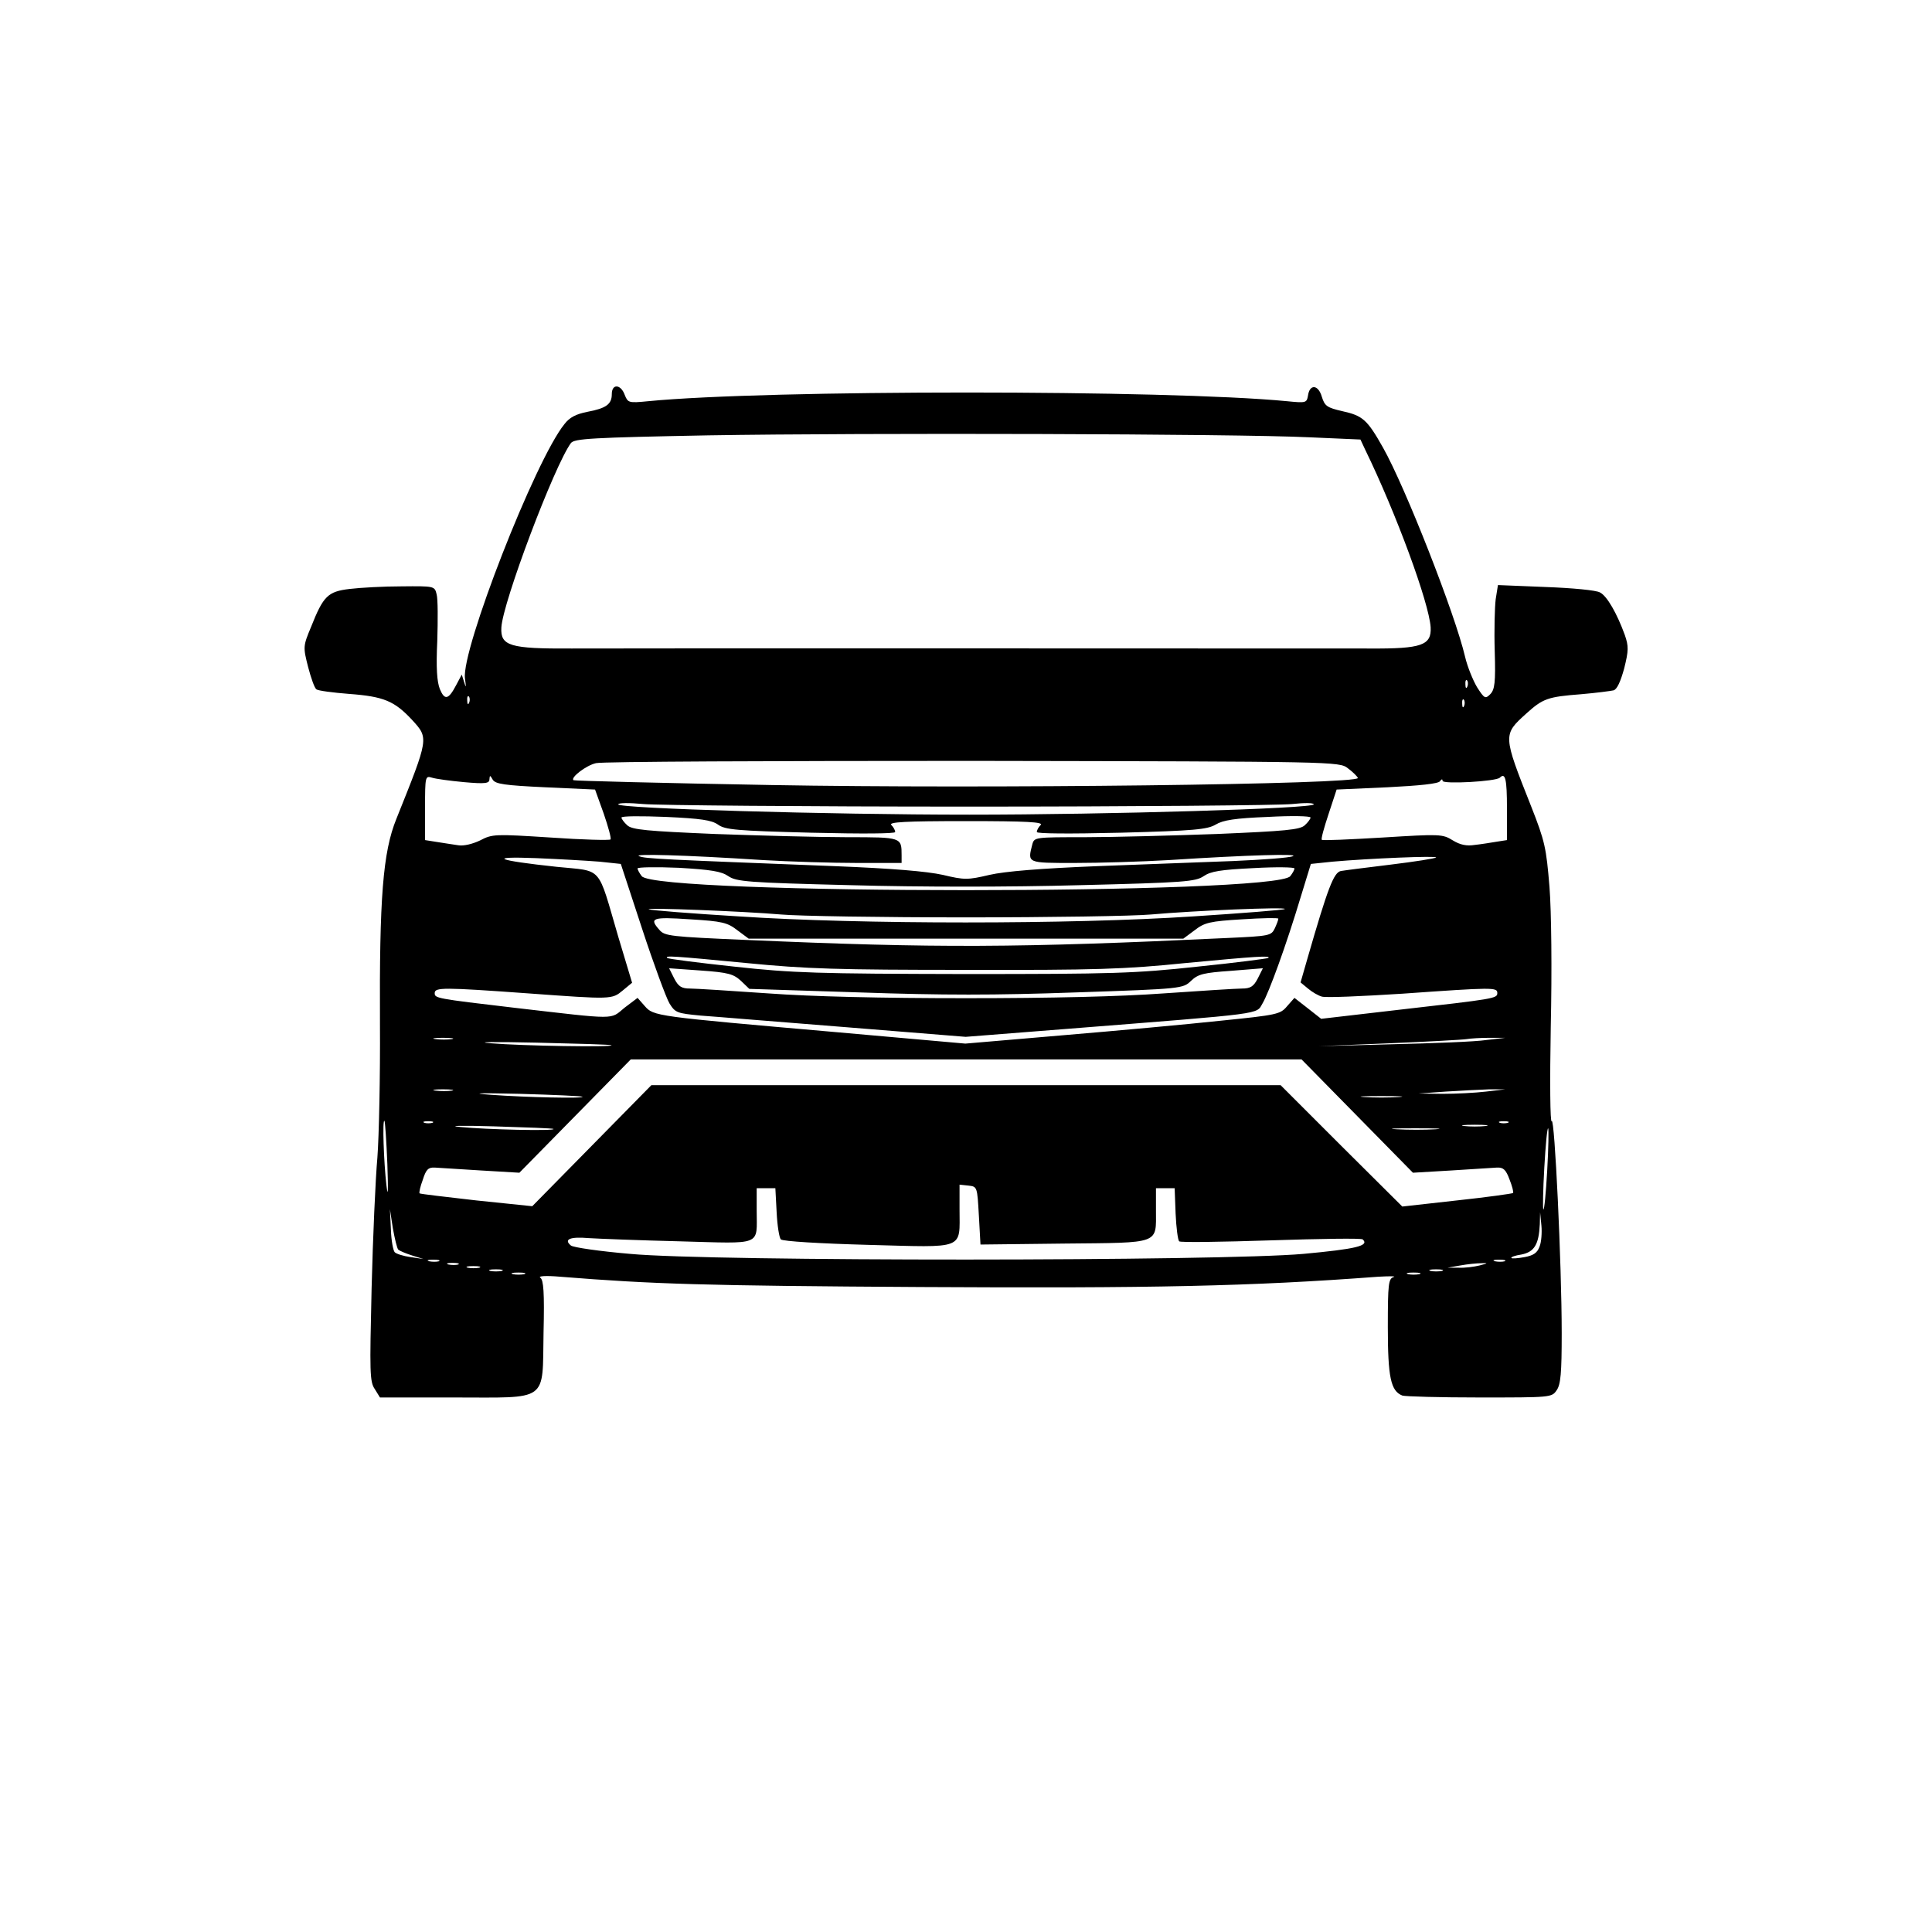 <?xml version="1.0" standalone="no"?>
<!DOCTYPE svg PUBLIC "-//W3C//DTD SVG 20010904//EN"
 "http://www.w3.org/TR/2001/REC-SVG-20010904/DTD/svg10.dtd">
<svg version="1.0" xmlns="http://www.w3.org/2000/svg"
 width="600pt" height="600pt" viewBox="0 0 600 600"
 preserveAspectRatio="xMidYMid meet">

<g transform="translate(0,600) scale(0.1,-0.1)"
fill="#000000" stroke="none">
<path d="M1900 4776 c0 -31 -17 -44 -76 -55 -35 -7 -55 -17 -71 -38 -91 -112
-321 -702 -309 -790 4 -28 3 -31 -2 -13 l-8 25 -17 -32 c-24 -46 -36 -49 -51
-13 -9 23 -12 65 -8 150 2 65 2 130 -2 144 -6 26 -7 26 -109 25 -56 0 -128 -4
-161 -8 -68 -8 -82 -22 -120 -118 -25 -60 -25 -62 -9 -125 9 -34 20 -66 26
-69 5 -4 50 -10 101 -14 108 -8 141 -22 196 -81 52 -57 52 -55 -49 -307 -42
-103 -53 -247 -51 -637 1 -162 -3 -349 -8 -415 -6 -66 -14 -249 -18 -407 -6
-260 -6 -289 10 -312 l16 -26 229 0 c298 0 275 -17 279 201 3 126 0 164 -10
171 -8 5 16 7 62 3 286 -23 448 -28 1120 -32 721 -4 1021 2 1420 32 36 2 57 2
48 -1 -16 -5 -18 -21 -18 -155 0 -156 9 -199 45 -213 9 -3 117 -6 240 -6 220
0 224 0 239 22 13 18 16 54 16 178 0 214 -22 673 -31 658 -5 -7 -6 124 -3 292
4 178 2 360 -4 436 -10 121 -14 141 -57 250 -88 222 -88 222 -15 288 52 47 67
52 170 60 47 4 92 10 101 12 11 3 22 28 33 68 14 56 14 69 2 104 -24 66 -55
121 -77 132 -11 7 -87 14 -169 17 l-148 6 -7 -44 c-3 -24 -5 -97 -3 -161 3
-98 0 -120 -14 -134 -15 -15 -18 -14 -41 22 -13 22 -30 64 -37 94 -31 133
-186 528 -255 650 -49 87 -63 99 -126 113 -48 11 -55 16 -64 45 -11 38 -38 40
-43 3 -4 -22 -6 -23 -65 -17 -373 36 -1616 36 -1984 0 -61 -6 -63 -5 -73 20
-12 33 -40 35 -40 2z m2165 -134 l160 -7 14 -30 c97 -199 199 -477 204 -553 3
-56 -28 -67 -188 -66 -223 0 -2311 1 -2480 0 -192 -1 -221 8 -218 65 4 78 165
504 216 573 11 14 64 17 427 24 487 8 1635 5 1865 -6z m492 -774 c-3 -8 -6 -5
-6 6 -1 11 2 17 5 13 3 -3 4 -12 1 -19z m-3100 -50 c-3 -8 -6 -5 -6 6 -1 11 2
17 5 13 3 -3 4 -12 1 -19z m3090 -10 c-3 -8 -6 -5 -6 6 -1 11 2 17 5 13 3 -3
4 -12 1 -19z m-361 -194 c15 -11 29 -25 31 -30 7 -20 -1157 -34 -1822 -22
-336 6 -612 13 -614 15 -10 8 39 46 70 53 19 5 546 7 1171 7 1131 -2 1137 -2
1164 -23z m-2745 -43 c67 -6 79 -4 79 9 1 13 2 13 10 -1 8 -14 37 -18 164 -24
l154 -7 27 -75 c14 -41 24 -77 21 -80 -3 -3 -87 -1 -186 6 -173 11 -181 11
-219 -9 -23 -11 -51 -18 -68 -15 -15 2 -45 7 -65 10 l-38 6 0 100 c0 98 1 100
21 94 12 -4 57 -10 100 -14z m3239 -81 l0 -99 -32 -5 c-18 -3 -49 -8 -68 -10
-25 -4 -45 0 -68 14 -32 20 -40 20 -218 9 -102 -6 -187 -10 -189 -7 -3 2 7 38
21 80 l25 76 157 7 c99 5 160 11 164 19 5 7 8 7 8 1 0 -11 167 -2 178 10 17
17 22 -5 22 -95z m-1670 5 c514 0 965 4 1003 8 37 4 67 4 67 -1 0 -13 -639
-32 -1070 -32 -437 0 -1090 19 -1090 32 0 5 35 5 78 1 42 -4 498 -8 1012 -8z
m-780 -56 c22 -16 58 -19 288 -25 164 -4 262 -3 262 2 0 6 -5 15 -12 22 -9 9
42 12 232 12 190 0 241 -3 232 -12 -7 -7 -12 -16 -12 -22 0 -5 98 -6 262 -2
227 6 267 10 293 25 23 14 60 20 163 24 72 4 132 3 132 -2 0 -4 -8 -15 -18
-24 -15 -14 -61 -18 -272 -27 -140 -5 -325 -10 -411 -10 -154 0 -157 0 -163
-22 -15 -59 -18 -58 132 -58 77 0 208 4 293 9 247 16 406 20 384 12 -11 -5
-94 -11 -185 -15 -91 -3 -282 -11 -425 -16 -174 -7 -284 -16 -332 -27 -68 -16
-78 -16 -145 0 -50 11 -157 20 -333 27 -539 21 -591 23 -610 31 -22 8 137 4
384 -12 85 -5 216 -9 293 -9 l138 0 0 24 c0 56 0 56 -169 56 -86 0 -271 5
-411 10 -211 9 -257 13 -272 27 -10 9 -18 20 -18 24 0 5 62 5 138 2 109 -5
142 -10 162 -24z m-368 -115 l66 -7 66 -201 c36 -110 75 -215 85 -232 18 -29
23 -31 97 -38 44 -3 246 -20 451 -36 l372 -30 318 25 c620 49 583 44 604 79
20 34 73 179 119 332 l31 101 67 7 c113 10 327 19 322 13 -3 -3 -66 -13 -140
-22 -74 -9 -145 -18 -156 -20 -22 -5 -40 -51 -104 -273 l-21 -73 23 -19 c13
-11 32 -22 43 -25 12 -4 124 1 250 9 283 20 295 20 295 2 0 -17 -8 -18 -306
-52 l-241 -28 -42 33 -41 32 -23 -26 c-21 -25 -30 -27 -207 -45 -102 -11 -321
-31 -488 -45 l-304 -26 -406 36 c-560 49 -562 49 -590 81 l-22 25 -41 -31
c-45 -37 -19 -37 -339 0 -248 29 -250 30 -250 46 0 18 27 18 290 -1 261 -19
260 -19 294 9 l29 24 -43 143 c-66 225 -46 202 -191 217 -188 20 -218 33 -64
27 72 -3 160 -8 197 -11z m400 -45 c25 -17 58 -20 380 -28 216 -6 492 -6 711
0 326 8 360 11 385 28 22 15 52 20 155 25 70 4 127 3 127 -1 0 -5 -6 -15 -13
-24 -44 -58 -1970 -58 -2014 0 -7 9 -13 20 -13 24 0 4 57 5 128 2 101 -6 132
-11 154 -26z m163 -119 c55 -5 314 -9 575 -9 261 0 520 4 575 9 134 12 421 24
415 17 -3 -3 -131 -13 -285 -23 -379 -25 -1035 -25 -1410 0 -148 9 -274 19
-280 22 -15 6 294 -6 410 -16z m-135 -49 l35 -26 675 0 675 0 35 26 c31 24 47
28 148 34 61 4 112 5 112 2 0 -4 -5 -17 -11 -30 -11 -23 -16 -24 -147 -30
-654 -31 -901 -32 -1497 -6 -232 10 -251 12 -267 31 -33 37 -23 41 95 33 100
-6 116 -10 147 -34z m30 -102 c184 -18 282 -21 680 -21 400 -1 495 2 680 21
222 21 267 24 259 16 -3 -2 -102 -15 -220 -27 -194 -21 -261 -23 -724 -23
-454 1 -532 3 -714 23 -112 12 -206 24 -209 27 -8 8 19 6 248 -16z m-19 -55
l26 -25 341 -11 c260 -9 421 -9 674 0 330 11 332 12 357 36 22 21 39 25 124
31 l99 8 -16 -32 c-13 -25 -23 -31 -49 -31 -17 0 -126 -7 -242 -15 -136 -10
-353 -15 -615 -15 -262 0 -479 5 -615 15 -115 8 -225 15 -242 15 -26 0 -36 6
-49 31 l-16 32 98 -7 c86 -6 102 -11 125 -32z m-898 -181 c-13 -2 -35 -2 -50
0 -16 2 -5 4 22 4 28 0 40 -2 28 -4z m3212 -3 c-33 -5 -163 -10 -290 -13
l-230 -6 220 9 c120 5 228 11 240 13 11 2 43 4 70 4 l50 0 -60 -7z m-2716 -16
c8 -7 -281 -2 -374 6 -53 4 5 5 140 2 127 -3 232 -6 234 -8z m2316 -220 l173
-176 119 7 c65 4 129 8 142 9 20 1 28 -7 39 -37 8 -20 13 -39 11 -42 -3 -2
-81 -13 -174 -23 l-170 -19 -189 188 -189 189 -977 0 -977 0 -185 -188 -185
-188 -174 18 c-95 11 -175 20 -176 22 -2 2 2 21 10 42 10 32 17 39 37 38 14
-1 78 -5 144 -9 l119 -7 173 176 173 176 1042 0 1041 0 173 -176z m-2812 79
c-13 -2 -35 -2 -50 0 -16 2 -5 4 22 4 28 0 40 -2 28 -4z m3212 -3 c-33 -4 -94
-7 -135 -7 l-75 1 85 6 c47 3 108 6 135 7 l50 0 -60 -7z m-2806 -16 c7 -6
-176 -2 -284 6 -68 5 -40 6 90 3 105 -3 192 -7 194 -9z m2534 -1 c-29 -2 -77
-2 -105 0 -29 2 -6 3 52 3 58 0 81 -1 53 -3z m-3140 -208 c3 -86 2 -108 -3
-65 -8 69 -13 206 -6 199 2 -2 6 -62 9 -134z m140 128 c-7 -2 -19 -2 -25 0 -7
3 -2 5 12 5 14 0 19 -2 13 -5z m3340 0 c-7 -2 -19 -2 -25 0 -7 3 -2 5 12 5 14
0 19 -2 13 -5z m-2964 -19 c7 -7 -210 -2 -289 6 -43 4 2 5 105 2 99 -3 182 -6
184 -8z m2894 9 c-18 -2 -48 -2 -65 0 -18 2 -4 4 32 4 36 0 50 -2 33 -4z
m-155 -10 c-32 -2 -86 -2 -120 0 -35 2 -9 3 57 3 66 0 94 -1 63 -3z m347 -128
c-4 -70 -9 -124 -12 -121 -2 2 -1 61 3 130 4 70 9 124 12 122 2 -3 1 -62 -3
-131z m-1765 -140 l5 -90 260 3 c301 3 285 -3 285 104 l0 68 29 0 29 0 3 -79
c2 -44 7 -82 11 -86 3 -4 131 -2 285 3 153 5 281 7 285 3 22 -20 -22 -30 -184
-45 -256 -23 -1838 -24 -2091 0 -94 8 -177 20 -184 26 -23 19 -3 28 55 23 31
-2 159 -7 283 -10 260 -7 239 -16 239 96 l0 69 29 0 29 0 4 -75 c2 -41 8 -79
13 -84 6 -6 123 -13 271 -17 305 -8 284 -17 284 111 l0 76 28 -3 c27 -3 27 -4
32 -93z m-1803 -106 c5 -4 24 -12 43 -18 l35 -11 -40 6 c-22 3 -44 10 -49 15
-5 5 -11 37 -12 71 l-3 63 9 -59 c6 -33 13 -63 17 -67z m3544 9 c-7 -19 -19
-27 -46 -32 -21 -4 -39 -5 -41 -3 -3 3 11 8 31 11 40 8 54 31 57 94 l1 37 4
-41 c2 -22 0 -52 -6 -66z m-3418 -45 c-7 -2 -21 -2 -30 0 -10 3 -4 5 12 5 17
0 24 -2 18 -5z m3310 0 c-7 -2 -21 -2 -30 0 -10 3 -4 5 12 5 17 0 24 -2 18 -5z
m-3250 -10 c-7 -2 -21 -2 -30 0 -10 3 -4 5 12 5 17 0 24 -2 18 -5z m3172 -3
c-16 -4 -46 -8 -65 -7 l-35 0 40 7 c22 4 51 7 65 7 22 1 22 0 -5 -7z m-3107
-7 c-10 -2 -26 -2 -35 0 -10 3 -2 5 17 5 19 0 27 -2 18 -5z m70 -10 c-10 -2
-26 -2 -35 0 -10 3 -2 5 17 5 19 0 27 -2 18 -5z m2920 0 c-10 -2 -26 -2 -35 0
-10 3 -2 5 17 5 19 0 27 -2 18 -5z m-2850 -10 c-10 -2 -26 -2 -35 0 -10 3 -2
5 17 5 19 0 27 -2 18 -5z m2780 0 c-10 -2 -26 -2 -35 0 -10 3 -2 5 17 5 19 0
27 -2 18 -5z"/>
</g>
</svg>
